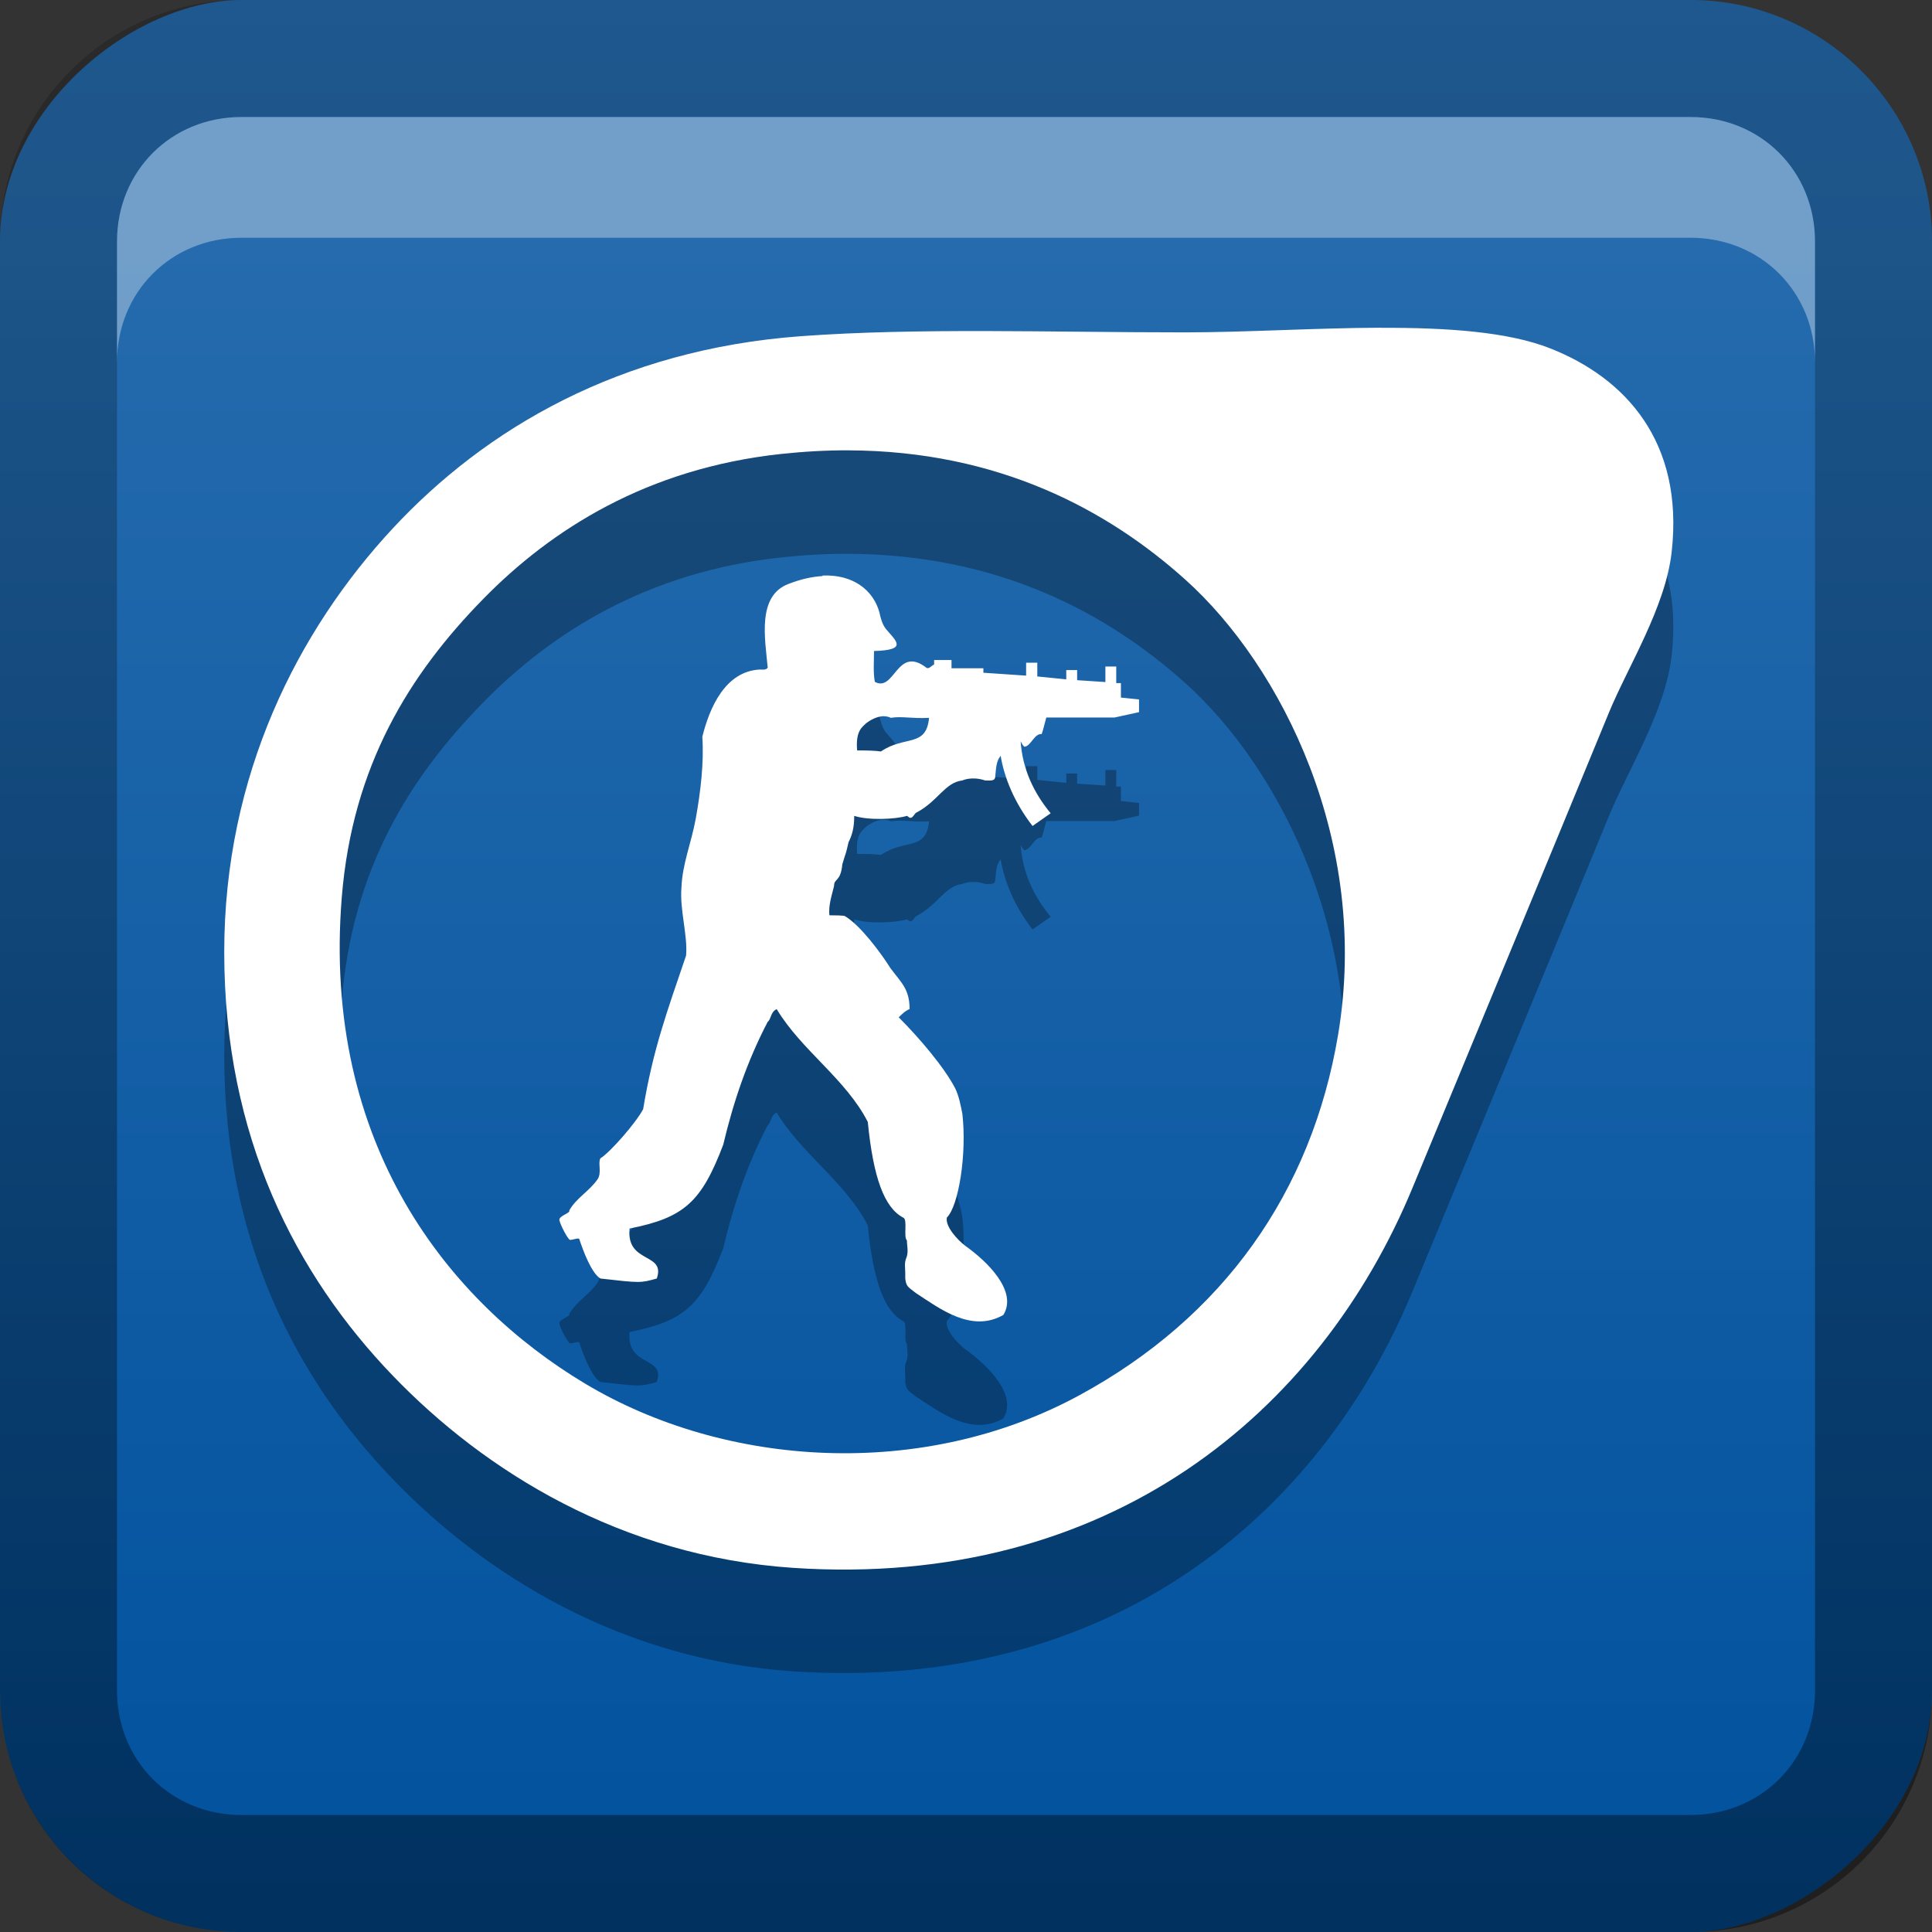 <?xml version="1.0" encoding="UTF-8"?>
<svg id="svg2" width="16" height="16" version="1.1" xmlns="http://www.w3.org/2000/svg" xmlns:cc="http://creativecommons.org/ns#" xmlns:dc="http://purl.org/dc/elements/1.1/" xmlns:rdf="http://www.w3.org/1999/02/22-rdf-syntax-ns#">
 <rect width="100%" height="100%" fill="#333333" stroke="none"/>
 <defs id="defs4">
  <linearGradient id="linearGradient3204" x1="1" x2="15" y1="9" y2="9" gradientTransform="translate(-17,-2)" gradientUnits="userSpaceOnUse">
   <stop id="stop3189" stop-color="#00519e" offset="0"/>
   <stop id="stop3191" stop-color="#256bad" offset="1"/>
  </linearGradient>
  <linearGradient id="linearGradient3629" x2="29.017" y1="8" y2="8" gradientTransform="matrix(0,-1,1,0,0,16)" gradientUnits="userSpaceOnUse">
   <stop id="stop3330" offset="0"/>
   <stop id="stop3333" stop-opacity="0" offset="1"/>
  </linearGradient>
 </defs>
 <g id="layer1">
  <rect id="rect3196" transform="rotate(-90)" x="-16" width="16" height="16" rx="2" ry="2" fill="url(#linearGradient3204)"/>
  <path id="rect2835" d="m0 14c0 1.108 0.892 2 2 2h12c1.108 0 2-0.892 2-2v-12c0-1.108-0.892-2-2-2h-12c-1.108 0-2 0.892-2 2v12zm0.969 0v-12c0-0.583 0.448-1.031 1.031-1.031h12c0.583 0 1.031 0.448 1.031 1.031v12c0 0.583-0.448 1.031-1.031 1.031h-12c-0.583 0-1.031-0.448-1.031-1.031z" fill="url(#linearGradient3629)" opacity=".4"/>
  <path id="path2843" d="m2 0.969c-0.583 0-1.031 0.448-1.031 1.031v1c0-0.583 0.448-1.031 1.031-1.031h12c0.583 0 1.031 0.448 1.031 1.031v-1c0-0.583-0.448-1.031-1.031-1.031h-12z" fill="#fff" opacity=".35"/>
 </g>
 <defs id="defs21">
  <linearGradient id="a" x1="8" x2="8" y1="2" y2="14" gradientUnits="userSpaceOnUse">
   <stop id="stop16" stop-color="#fff" offset="0"/>
   <stop id="stop18" stop-color="#fff" offset="1"/>
  </linearGradient>
 </defs>
 <g id="main" transform="translate(1 1) scale(.857)">
  <path id="path23" d="m12.181 3c-0.634 2e-3 -1.311 0.045-1.895 0.045-1.304 0-2.583-0.046-3.715 0.037-1.749 0.129-3.046 0.893-3.943 1.858-0.916 0.986-1.628 2.381-1.628 4.093 0 1.785 0.691 3.118 1.628 4.093 0.891 0.927 2.21 1.746 3.868 1.858 3.057 0.205 5.091-1.505 5.988-3.675 0.582-1.409 1.286-3.103 1.895-4.585 0.184-0.448 0.547-1.018 0.608-1.555 0.121-1.07-0.451-1.685-1.175-1.97-0.406-0.16-0.997-0.2-1.63-0.198zm-5.15 1.185c1.46 5e-3 2.514 0.583 3.255 1.248 0.93 0.834 1.79 2.534 1.478 4.398-0.255 1.521-1.108 2.729-2.5 3.485-1.515 0.823-3.42 0.701-4.778-0.113-1.31-0.785-2.544-2.307-2.35-4.7 0.103-1.273 0.656-2.156 1.365-2.88 0.66-0.675 1.588-1.264 2.88-1.403 0.225-0.024 0.442-0.036 0.65-0.035zm-0.248 1.215c-0.099 5e-3 -0.209 0.029-0.328 0.075-0.308 0.114-0.229 0.529-0.203 0.81-0.017 0.026-0.051 0.018-0.077 0.018-0.334 0.018-0.485 0.368-0.555 0.65 0.017 0.255-0.018 0.536-0.062 0.783-0.044 0.246-0.131 0.44-0.14 0.678-0.017 0.211 0.062 0.459 0.045 0.653-0.185 0.545-0.319 0.905-0.415 1.485-0.07 0.132-0.315 0.413-0.413 0.475-0.026 0.044 0.016 0.141-0.028 0.203-0.079 0.114-0.202 0.177-0.273 0.3 0.017 0.026-0.104 0.051-0.095 0.095 9e-3 0.044 0.069 0.159 0.095 0.185 9e-3 0.018 0.098-0.026 0.098 0 0.035 0.105 0.115 0.325 0.203 0.378 0.387 0.044 0.387 0.044 0.545 0 0.088-0.255-0.297-0.139-0.263-0.483 0.528-0.105 0.694-0.256 0.905-0.81 0.096-0.405 0.228-0.801 0.43-1.188 0.035-0.026 0.026-0.096 0.087-0.122 0.237 0.396 0.67 0.677 0.88 1.09 0.053 0.536 0.158 0.828 0.343 0.925 0.044 0.018-5.6e-4 0.185 0.035 0.22 0 0.053 0.019 0.113-8e-3 0.175-0.018 0.044-8e-3 0.096-8e-3 0.14v0.052c9e-3 0.08 0.026 0.081 0.105 0.143 0.229 0.149 0.535 0.386 0.843 0.21 0.141-0.229-0.156-0.518-0.368-0.668-0.07-0.053-0.195-0.184-0.178-0.273 0.115-0.114 0.194-0.616 0.15-1.002-0.017-0.088-0.035-0.177-0.07-0.248-0.105-0.202-0.343-0.483-0.545-0.685 0.026-0.026 0.061-0.062 0.105-0.08 0-0.193-0.08-0.254-0.185-0.395-0.088-0.141-0.29-0.415-0.44-0.503 0 0-5.6e-4 -8e-3 -0.15-8e-3 -9e-3 -0.097 0.019-0.177 0.045-0.283 0-0.079 0.063-0.034 0.08-0.21 0.044-0.149 0.025-0.063 0.06-0.213 0.035-0.07 0.055-0.141 0.055-0.255 0.131 0.044 0.395 0.035 0.51 0l0.025 0.018c0.035 9e-3 0.044-0.044 0.07-0.052 0.202-0.106 0.273-0.29 0.44-0.308 0 0 0.089-0.044 0.22 0 0.053 0 0.098 0.01 0.098-0.043 9e-3 -0.079 8e-3 -0.142 0.052-0.195 0.035 0.211 0.131 0.449 0.308 0.678l0.175-0.123c-0.167-0.202-0.272-0.431-0.29-0.695 9e-3 0.018 0.018 0.035 0.035 0.052 0.062 0 0.097-0.131 0.168-0.122 9e-3 -0.018 0.028-0.099 0.045-0.16h0.658l0.238-0.052v-0.123l-0.175-0.018v-0.14h-0.045v-0.16h-0.105v0.15l-0.273-0.018v-0.098h-0.105v0.09l-0.28-0.028v-0.133h-0.108v0.125l-0.413-0.028v-0.043h-0.308v-0.08h-0.168v0.043c-0.018 9e-3 -0.035 0.026-0.052 0.035h-0.018c-0.291-0.229-0.309 0.238-0.503 0.133-0.017-0.097-8e-3 -0.183-8e-3 -0.298 0.334-9e-3 0.211-0.098 0.115-0.213-0.035-0.044-0.054-0.114-0.062-0.158-0.059-0.218-0.257-0.372-0.553-0.358zm0.593 1.355c0.042 1e-5 0.065 0.015 0.065 0.015 0.105-0.018 0.203 9e-3 0.37 0-0.027 0.29-0.236 0.167-0.465 0.325-0.062-9e-3 -0.133-0.01-0.23-0.01-0.017-0.194 0.053-0.227 0.087-0.263 0.07-0.053 0.131-0.068 0.173-0.068z" enable-background="new" opacity=".3"/>
  <path id="base" d="m12.181 2c-0.634 2e-3 -1.311 0.045-1.895 0.045-1.304 0-2.583-0.046-3.715 0.037-1.749 0.129-3.046 0.893-3.943 1.858-0.916 0.986-1.628 2.381-1.628 4.093 0 1.785 0.691 3.118 1.628 4.093 0.891 0.927 2.21 1.746 3.868 1.858 3.057 0.205 5.091-1.505 5.988-3.675 0.582-1.409 1.286-3.103 1.895-4.585 0.184-0.448 0.547-1.018 0.608-1.555 0.121-1.07-0.451-1.685-1.175-1.97-0.406-0.16-0.997-0.2-1.63-0.198zm-5.15 1.185c1.46 5e-3 2.514 0.583 3.255 1.248 0.93 0.834 1.79 2.534 1.478 4.398-0.255 1.521-1.108 2.729-2.5 3.485-1.515 0.823-3.42 0.701-4.778-0.113-1.31-0.785-2.544-2.307-2.35-4.7 0.103-1.273 0.656-2.156 1.365-2.88 0.66-0.675 1.588-1.264 2.88-1.403 0.225-0.024 0.442-0.036 0.65-0.035zm-0.248 1.215c-0.099 5e-3 -0.209 0.029-0.328 0.075-0.308 0.114-0.229 0.529-0.203 0.81-0.017 0.026-0.051 0.018-0.077 0.018-0.334 0.018-0.485 0.368-0.555 0.65 0.017 0.255-0.018 0.536-0.062 0.783-0.044 0.246-0.131 0.44-0.14 0.678-0.017 0.211 0.062 0.459 0.045 0.653-0.185 0.545-0.319 0.905-0.415 1.485-0.07 0.132-0.315 0.413-0.413 0.475-0.026 0.044 0.016 0.141-0.028 0.203-0.079 0.114-0.202 0.177-0.273 0.3 0.017 0.026-0.104 0.051-0.095 0.095 9e-3 0.044 0.069 0.159 0.095 0.185 9e-3 0.018 0.098-0.026 0.098 0 0.035 0.105 0.115 0.325 0.203 0.378 0.387 0.044 0.387 0.044 0.545 0 0.088-0.255-0.297-0.139-0.263-0.483 0.528-0.105 0.694-0.256 0.905-0.81 0.096-0.405 0.228-0.801 0.43-1.188 0.035-0.026 0.026-0.096 0.087-0.122 0.237 0.396 0.67 0.677 0.88 1.09 0.053 0.536 0.158 0.828 0.343 0.925 0.044 0.018-5.6e-4 0.185 0.035 0.22 0 0.053 0.019 0.113-8e-3 0.175-0.018 0.044-8e-3 0.096-8e-3 0.14v0.052c9e-3 0.08 0.026 0.081 0.105 0.143 0.229 0.149 0.535 0.386 0.843 0.21 0.141-0.229-0.156-0.518-0.368-0.668-0.07-0.053-0.195-0.184-0.178-0.273 0.115-0.114 0.194-0.616 0.15-1.002-0.017-0.088-0.035-0.177-0.07-0.248-0.105-0.202-0.343-0.483-0.545-0.685 0.026-0.026 0.061-0.062 0.105-0.08 0-0.193-0.08-0.254-0.185-0.395-0.088-0.141-0.29-0.415-0.44-0.503 0 0-5.6e-4 -8e-3 -0.15-8e-3 -9e-3 -0.097 0.019-0.177 0.045-0.283 0-0.079 0.063-0.034 0.08-0.21 0.044-0.149 0.025-0.063 0.06-0.213 0.035-0.07 0.055-0.141 0.055-0.255 0.131 0.044 0.395 0.035 0.51 0l0.025 0.018c0.035 9e-3 0.044-0.044 0.07-0.052 0.202-0.106 0.273-0.29 0.44-0.308 0 0 0.089-0.044 0.22 0 0.053 0 0.098 0.01 0.098-0.043 9e-3 -0.079 8e-3 -0.142 0.052-0.195 0.035 0.211 0.131 0.449 0.308 0.678l0.175-0.123c-0.167-0.202-0.272-0.431-0.29-0.695 9e-3 0.018 0.018 0.035 0.035 0.052 0.062 0 0.097-0.131 0.168-0.122 9e-3 -0.018 0.028-0.099 0.045-0.16h0.658l0.238-0.052v-0.123l-0.175-0.018v-0.14h-0.045v-0.16h-0.105v0.15l-0.273-0.018v-0.098h-0.105v0.09l-0.28-0.028v-0.133h-0.108v0.125l-0.413-0.028v-0.043h-0.308v-0.08h-0.168v0.043c-0.018 9e-3 -0.035 0.026-0.052 0.035h-0.018c-0.291-0.229-0.309 0.238-0.503 0.133-0.017-0.097-8e-3 -0.183-8e-3 -0.298 0.334-9e-3 0.211-0.098 0.115-0.213-0.035-0.044-0.054-0.114-0.062-0.158-0.059-0.218-0.257-0.372-0.553-0.358zm0.593 1.355c0.042 1e-5 0.065 0.015 0.065 0.015 0.105-0.018 0.203 9e-3 0.37 0-0.027 0.29-0.236 0.167-0.465 0.325-0.062-9e-3 -0.133-0.01-0.23-0.01-0.017-0.194 0.053-0.227 0.087-0.263 0.07-0.053 0.131-0.068 0.173-0.068z" enable-background="new" fill="url(#a)"/>
 </g>
</svg>
